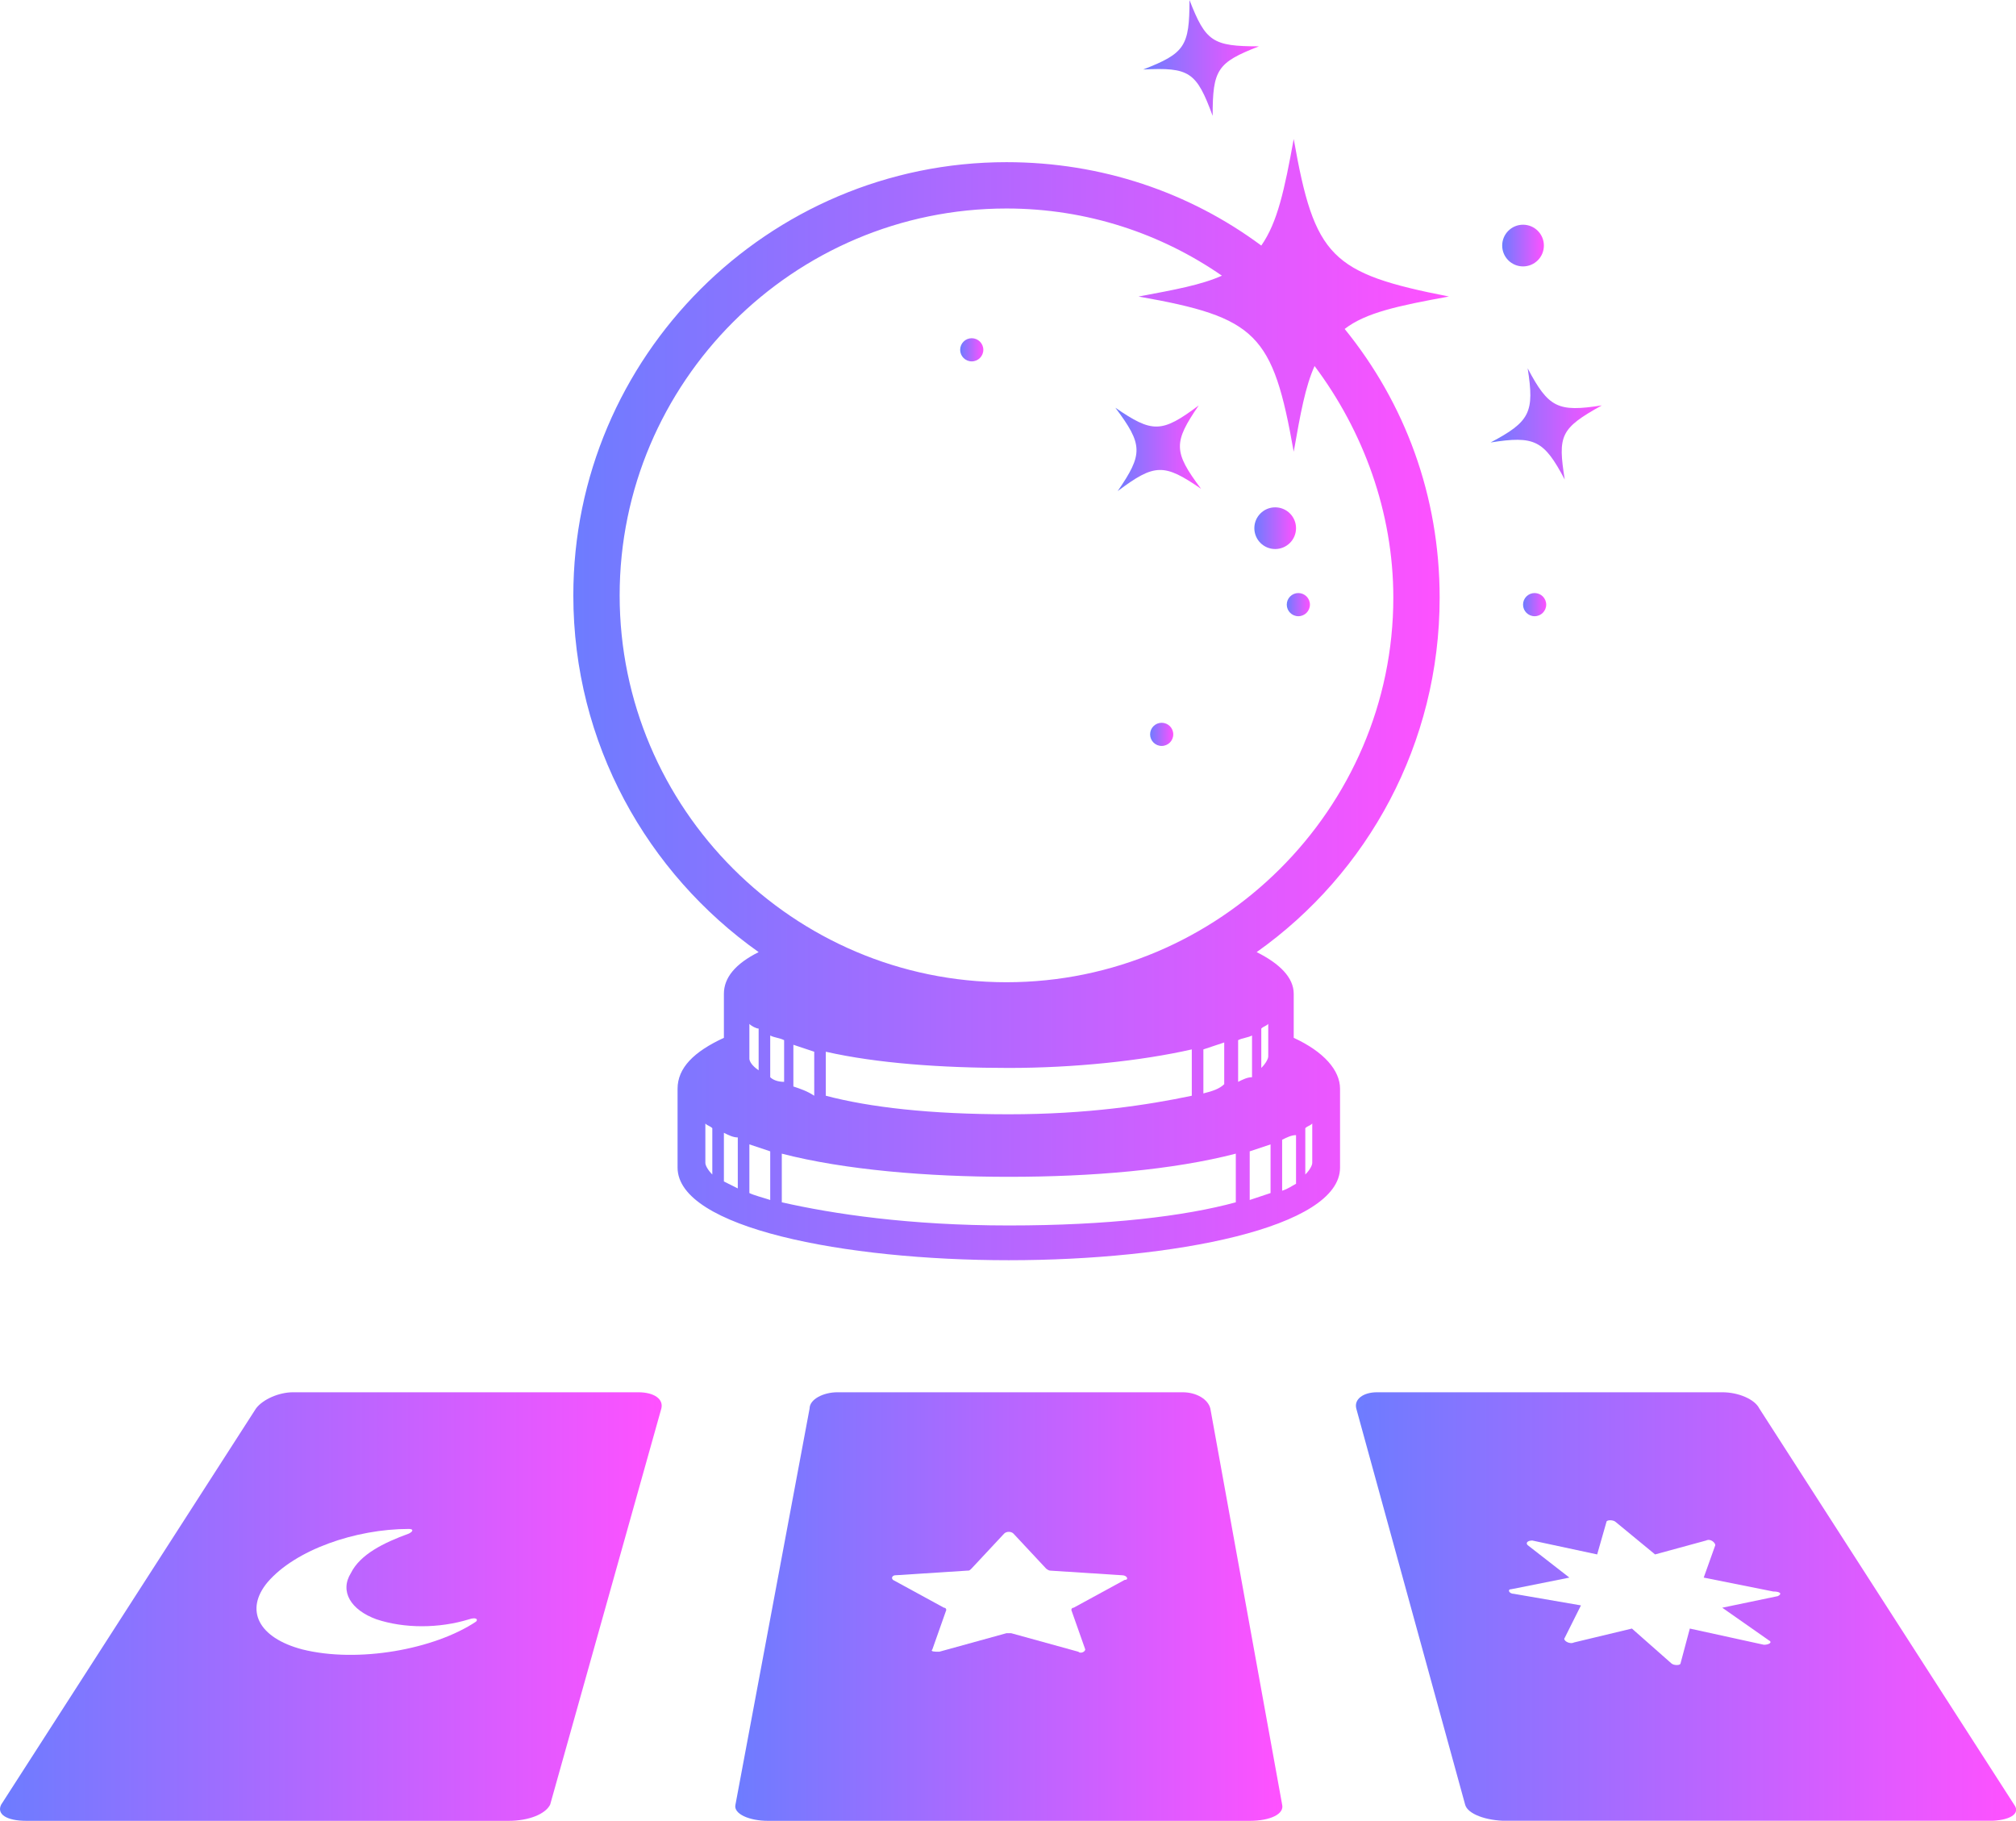 <?xml version="1.0" encoding="UTF-8" standalone="no"?>
<svg
   version="1.1"
   width="937.5"
   height="846.616"
   viewBox="0 0 937.5 846.616"
   id="svg41"
   sodipodi:docname="Color ball.svg"
   inkscape:version="1.1 (c4e8f9ed74, 2021-05-24)"
   xmlns:inkscape="http://www.inkscape.org/namespaces/inkscape"
   xmlns:sodipodi="http://sodipodi.sourceforge.net/DTD/sodipodi-0.dtd"
   xmlns:xlink="http://www.w3.org/1999/xlink"
   xmlns="http://www.w3.org/2000/svg"
   xmlns:svg="http://www.w3.org/2000/svg">
  <defs
     id="defs45">
    <linearGradient
       inkscape:collect="always"
       xlink:href="#SvgjsLinearGradient1811"
       id="linearGradient146"
       gradientTransform="scale(0.884,1.132)"
       x1="29.647"
       y1="10.34"
       x2="72.42"
       y2="10.34"
       gradientUnits="userSpaceOnUse" />
    <linearGradient
       inkscape:collect="always"
       xlink:href="#SvgjsLinearGradient1811"
       id="linearGradient148"
       x1="49.6"
       y1="23.2"
       x2="53.3"
       y2="23.2"
       gradientUnits="userSpaceOnUse" />
    <linearGradient
       inkscape:collect="always"
       xlink:href="#SvgjsLinearGradient1811"
       id="linearGradient150"
       x1="65.8"
       y1="21.6"
       x2="70.6"
       y2="21.6"
       gradientUnits="userSpaceOnUse" />
    <linearGradient
       inkscape:collect="always"
       xlink:href="#SvgjsLinearGradient1811"
       id="linearGradient152"
       x1="50.8"
       y1="5.7"
       x2="55.8"
       y2="5.7"
       gradientUnits="userSpaceOnUse" />
    <linearGradient
       inkscape:collect="always"
       xlink:href="#SvgjsLinearGradient1811"
       id="linearGradient154"
       x1="55.6"
       y1="27.6"
       x2="57.4"
       y2="27.6"
       gradientUnits="userSpaceOnUse" />
    <linearGradient
       inkscape:collect="always"
       xlink:href="#SvgjsLinearGradient1811"
       id="linearGradient156"
       x1="66.3"
       y1="15.4"
       x2="68.1"
       y2="15.4"
       gradientUnits="userSpaceOnUse" />
    <linearGradient
       inkscape:collect="always"
       xlink:href="#SvgjsLinearGradient1811"
       id="linearGradient158"
       x1="57"
       y1="31.3"
       x2="58"
       y2="31.3"
       gradientUnits="userSpaceOnUse" />
    <linearGradient
       inkscape:collect="always"
       xlink:href="#SvgjsLinearGradient1811"
       id="linearGradient160"
       x1="51.1"
       y1="36.9"
       x2="52.1"
       y2="36.9"
       gradientUnits="userSpaceOnUse" />
    <linearGradient
       inkscape:collect="always"
       xlink:href="#SvgjsLinearGradient1811"
       id="linearGradient162"
       x1="42.9"
       y1="20.3"
       x2="43.9"
       y2="20.3"
       gradientUnits="userSpaceOnUse" />
    <linearGradient
       inkscape:collect="always"
       xlink:href="#SvgjsLinearGradient1811"
       id="linearGradient164"
       x1="67.2"
       y1="31.3"
       x2="68.2"
       y2="31.3"
       gradientUnits="userSpaceOnUse" />
    <linearGradient
       inkscape:collect="always"
       xlink:href="#SvgjsLinearGradient1811"
       id="linearGradient166"
       gradientTransform="scale(1.13,0.885)"
       x1="29.373"
       y1="74.35"
       x2="50.277"
       y2="74.35"
       gradientUnits="userSpaceOnUse" />
    <linearGradient
       inkscape:collect="always"
       xlink:href="#SvgjsLinearGradient1811"
       id="linearGradient168"
       gradientTransform="scale(1.241,0.806)"
       x1="48.326"
       y1="81.674"
       x2="71.289"
       y2="81.674"
       gradientUnits="userSpaceOnUse" />
    <linearGradient
       inkscape:collect="always"
       xlink:href="#SvgjsLinearGradient1811"
       id="linearGradient170"
       gradientTransform="scale(1.243,0.805)"
       x1="1.167"
       y1="81.764"
       x2="24.155"
       y2="81.764"
       gradientUnits="userSpaceOnUse" />
    <linearGradient
       inkscape:collect="always"
       xlink:href="#SvgjsLinearGradient1811"
       id="linearGradient172"
       gradientTransform="scale(1.052,0.95)"
       x1="1.377"
       y1="5.998"
       x2="84.089"
       y2="5.998"
       gradientUnits="userSpaceOnUse" />
    <linearGradient
       inkscape:collect="always"
       xlink:href="#SvgjsLinearGradient1814"
       id="linearGradient174"
       x1="0"
       y1="0"
       x2="1"
       y2="0"
       gradientUnits="userSpaceOnUse" />
  </defs>
  <sodipodi:namedview
     id="namedview43"
     pagecolor="#ffffff"
     bordercolor="#666666"
     borderopacity="1.0"
     inkscape:pageshadow="2"
     inkscape:pageopacity="0.0"
     inkscape:pagecheckerboard="0"
     showgrid="false"
     inkscape:zoom="0.41254902"
     inkscape:cx="1498.0038"
     inkscape:cy="422.98004"
     inkscape:window-width="1920"
     inkscape:window-height="1052"
     inkscape:window-x="1080"
     inkscape:window-y="319"
     inkscape:window-maximized="1"
     inkscape:current-layer="svg41" />
  <g
     transform="matrix(9.375,0,0,9.375,3.1645892e-7,-2.0544426e-6)"
     id="g39">
    <defs
       id="SvgjsDefs1806">
      <linearGradient
         id="SvgjsLinearGradient1811">
        <stop
           id="SvgjsStop1812"
           stop-color="#6d7cff"
           offset="0" />
        <stop
           id="SvgjsStop1813"
           stop-color="#ff51ff"
           offset="1" />
      </linearGradient>
      <linearGradient
         id="SvgjsLinearGradient1814">
        <stop
           id="SvgjsStop1815"
           stop-color="#6d7cff"
           offset="0" />
        <stop
           id="SvgjsStop1816"
           stop-color="#ff51ff"
           offset="1" />
      </linearGradient>
    </defs>
    <g
       id="SvgjsG1807"
       featureKey="symbolFeature-0"
       transform="matrix(1.149,0,0,1.149,-1.665,-6.549)"
       fill="url(#SvgjsLinearGradient1811)"
       style="fill:url(#linearGradient172)">
      <path
         d="m 57.3,11.7 c -0.4,2.2 -0.7,3.6 -1.4,4.6 -3.1,-2.3 -6.9,-3.6 -11,-3.6 -10.3,0 -18.7,8.4 -18.7,18.7 0,6.4 3.2,12 8,15.4 -1,0.5 -1.5,1.1 -1.5,1.8 v 1.9 c -1.3,0.6 -2,1.3 -2,2.2 v 3.4 c 0,2.6 7.2,4 14.3,4 7.1,0 14.3,-1.4 14.3,-4 v -3.4 c 0,-0.8 -0.7,-1.6 -2,-2.2 v -1.9 c 0,-0.7 -0.6,-1.3 -1.6,-1.8 4.8,-3.4 7.9,-9 7.9,-15.3 0,-4.4 -1.5,-8.4 -4.1,-11.6 0.9,-0.7 2.3,-1 4.5,-1.4 -5.1,-1 -5.8,-1.7 -6.7,-6.8 z M 32.2,56.4 C 32,56.2 31.9,56 31.9,55.9 v -1.7 c 0.1,0.1 0.2,0.1 0.3,0.2 z m 1.1,0.6 c -0.2,-0.1 -0.4,-0.2 -0.6,-0.3 v -2.1 c 0.2,0.1 0.4,0.2 0.6,0.2 z m 0.5,-7.1 c 0.1,0.1 0.3,0.2 0.4,0.2 v 1.8 c -0.3,-0.2 -0.4,-0.4 -0.4,-0.5 z m 0.9,7.6 C 34.4,57.4 34,57.3 33.8,57.2 v -2.1 c 0.3,0.1 0.6,0.2 0.9,0.3 z m 0,-5.3 v -1.8 c 0.2,0.1 0.4,0.1 0.6,0.2 v 1.8 c -0.3,0 -0.5,-0.1 -0.6,-0.2 z m 20.1,5.4 c -2.2,0.6 -5.5,1 -9.8,1 -4.3,0 -7.6,-0.5 -9.8,-1 v -2.1 c 2.7,0.7 6.3,1 9.8,1 3.6,0 7.1,-0.3 9.8,-1 z m -19.1,-5 v -1.8 c 0.3,0.1 0.6,0.2 0.9,0.3 V 53 C 36.3,52.8 36,52.7 35.7,52.6 Z m 1.4,0.4 v -1.9 c 2.2,0.5 5,0.7 7.9,0.7 2.8,0 5.7,-0.3 7.9,-0.8 v 2 C 51,53.4 48.4,53.8 45,53.8 41.6,53.8 39,53.5 37.1,53 Z M 53.4,52.9 V 51 c 0.3,-0.1 0.6,-0.2 0.9,-0.3 v 1.8 c -0.2,0.2 -0.5,0.3 -0.9,0.4 z m 4.4,1.5 c 0.1,-0.1 0.2,-0.1 0.3,-0.2 v 1.7 c 0,0.1 -0.1,0.3 -0.3,0.5 z m -1,0.5 c 0.2,-0.1 0.4,-0.2 0.6,-0.2 v 2.1 c -0.2,0.1 -0.3,0.2 -0.6,0.3 z M 55.9,50.1 C 56,50 56.1,50 56.2,49.9 v 1.4 c 0,0.1 -0.1,0.3 -0.3,0.5 z m 0.4,5 v 2.1 c -0.3,0.1 -0.6,0.2 -0.9,0.3 v -2.1 c 0.3,-0.1 0.6,-0.2 0.9,-0.3 z m -1.4,-2.7 v -1.8 c 0.2,-0.1 0.4,-0.1 0.6,-0.2 v 1.8 c -0.2,0 -0.4,0.1 -0.6,0.2 z m -10,-4.3 c -9.2,0 -16.7,-7.5 -16.7,-16.7 0,-9.2 7.5,-16.7 16.7,-16.7 3.5,0 6.7,1.1 9.3,2.9 -0.9,0.4 -2,0.6 -3.6,0.9 5.1,0.9 5.8,1.6 6.7,6.7 0.3,-1.7 0.5,-2.8 0.9,-3.7 2.1,2.8 3.4,6.3 3.4,10 0,9.1 -7.5,16.6 -16.7,16.6 z"
         id="path9"
         style="fill:url(#linearGradient146)" />
      <path
         d="m 53.2,23.2 c -1.6,1.2 -2,1.2 -3.6,0.1 1.2,1.6 1.2,2 0.1,3.6 1.6,-1.2 2,-1.2 3.6,-0.1 -1.2,-1.6 -1.2,-2 -0.1,-3.6 z"
         id="path11"
         style="fill:url(#linearGradient148)" />
      <path
         d="m 70.6,23.2 c -1.9,0.3 -2.3,0.1 -3.2,-1.6 0.3,1.9 0.1,2.3 -1.6,3.2 1.9,-0.3 2.3,-0.1 3.2,1.6 -0.3,-1.9 -0.2,-2.2 1.6,-3.2 z"
         id="path13"
         style="fill:url(#linearGradient150)" />
      <path
         d="m 53.8,10.7 c 0,-2 0.2,-2.3 2,-3 -2,0 -2.3,-0.2 -3,-2 0,2 -0.2,2.3 -2,3 2,-0.1 2.3,0.1 3,2 z"
         id="path15"
         style="fill:url(#linearGradient152)" />
      <circle
         cx="56.5"
         cy="28.5"
         r="0.9"
         id="circle17"
         style="fill:url(#linearGradient154)" />
      <circle
         cx="67.2"
         cy="16.3"
         r="0.9"
         id="circle19"
         style="fill:url(#linearGradient156)" />
      <circle
         cx="57.5"
         cy="31.8"
         r="0.5"
         id="circle21"
         style="fill:url(#linearGradient158)" />
      <circle
         cx="51.6"
         cy="37.4"
         r="0.5"
         id="circle23"
         style="fill:url(#linearGradient160)" />
      <circle
         cx="43.4"
         cy="20.8"
         r="0.5"
         id="circle25"
         style="fill:url(#linearGradient162)" />
      <circle
         cx="67.7"
         cy="31.8"
         r="0.5"
         id="circle27"
         style="fill:url(#linearGradient164)" />
      <path
         d="M 53.7,66.5 C 53.6,66.1 53.1,65.8 52.5,65.8 H 37.6 c -0.6,0 -1.2,0.3 -1.2,0.7 l -3.2,17.1 c -0.1,0.4 0.6,0.7 1.4,0.7 h 20.8 c 0.9,0 1.5,-0.3 1.4,-0.7 z m -3.7,7.4 -2.2,1.2 c -0.1,0 -0.1,0.1 -0.1,0.1 l 0.6,1.7 c 0,0.1 -0.2,0.2 -0.3,0.1 l -2.9,-0.8 c -0.1,0 -0.1,0 -0.2,0 L 42,77 c -0.2,0 -0.4,0 -0.3,-0.1 l 0.6,-1.7 c 0,0 0,-0.1 -0.1,-0.1 L 40,73.9 c -0.1,-0.1 0,-0.2 0.1,-0.2 l 3.1,-0.2 c 0.1,0 0.1,0 0.2,-0.1 l 1.4,-1.5 c 0.1,-0.1 0.3,-0.1 0.4,0 l 1.4,1.5 c 0,0 0.1,0.1 0.2,0.1 l 3.1,0.2 c 0.2,0 0.3,0.2 0.1,0.2 z"
         id="path29"
         style="fill:url(#linearGradient166)" />
      <path
         d="M 88.4,83.6 77.4,66.5 C 77.2,66.1 76.5,65.8 75.8,65.8 H 60.9 c -0.6,0 -1,0.3 -0.9,0.7 l 4.7,17.1 c 0.1,0.4 0.9,0.7 1.8,0.7 h 20.8 c 0.9,0 1.4,-0.3 1.1,-0.7 z m -10.2,-9 -2.4,0.5 2,1.4 c 0.2,0.1 0,0.2 -0.2,0.2 L 74.4,76 74,77.5 c 0,0.1 -0.3,0.1 -0.4,0 L 71.9,76 69.4,76.6 C 69.2,76.7 68.9,76.5 69,76.4 L 69.7,75 66.8,74.5 c -0.2,0 -0.3,-0.2 -0.1,-0.2 l 2.5,-0.5 -1.8,-1.4 c -0.1,-0.1 0,-0.2 0.2,-0.2 l 2.8,0.6 0.4,-1.4 c 0,-0.1 0.3,-0.1 0.4,0 l 1.7,1.4 2.2,-0.6 c 0.2,-0.1 0.4,0.1 0.4,0.2 l -0.5,1.4 3,0.6 c 0.3,0 0.4,0.1 0.2,0.2 z"
         id="path31"
         style="fill:url(#linearGradient168)" />
      <path
         d="M 29,65.8 H 14.1 v 0 c -0.6,0 -1.3,0.3 -1.6,0.7 l -11,17.1 c -0.2,0.4 0.2,0.7 1.1,0.7 h 20.8 c 0,0 0,0 0,0 0.9,0 1.6,-0.3 1.8,-0.7 L 30,66.5 c 0.1,-0.4 -0.3,-0.7 -1,-0.7 z m -7,9.9 c -1.8,1.2 -5.1,1.8 -7.5,1.2 C 12.6,76.4 12,75.2 13,74 c 1.2,-1.4 3.8,-2.3 6.1,-2.3 0.2,0 0.2,0.1 0,0.2 -1.1,0.4 -2.1,0.9 -2.5,1.7 -0.5,0.8 0,1.6 1.1,2 1.2,0.4 2.7,0.4 4,0 0.3,-0.1 0.4,0 0.3,0.1 z"
         id="path33"
         style="fill:url(#linearGradient170)" />
    </g>
    <g
       id="SvgjsG1808"
       featureKey="nameFeature-0"
       transform="matrix(0.881,0,0,0.881,119.802,23.195)"
       fill="url(#SvgjsLinearGradient1814)"
       style="fill:url(#linearGradient174)" />
  </g>
</svg>
